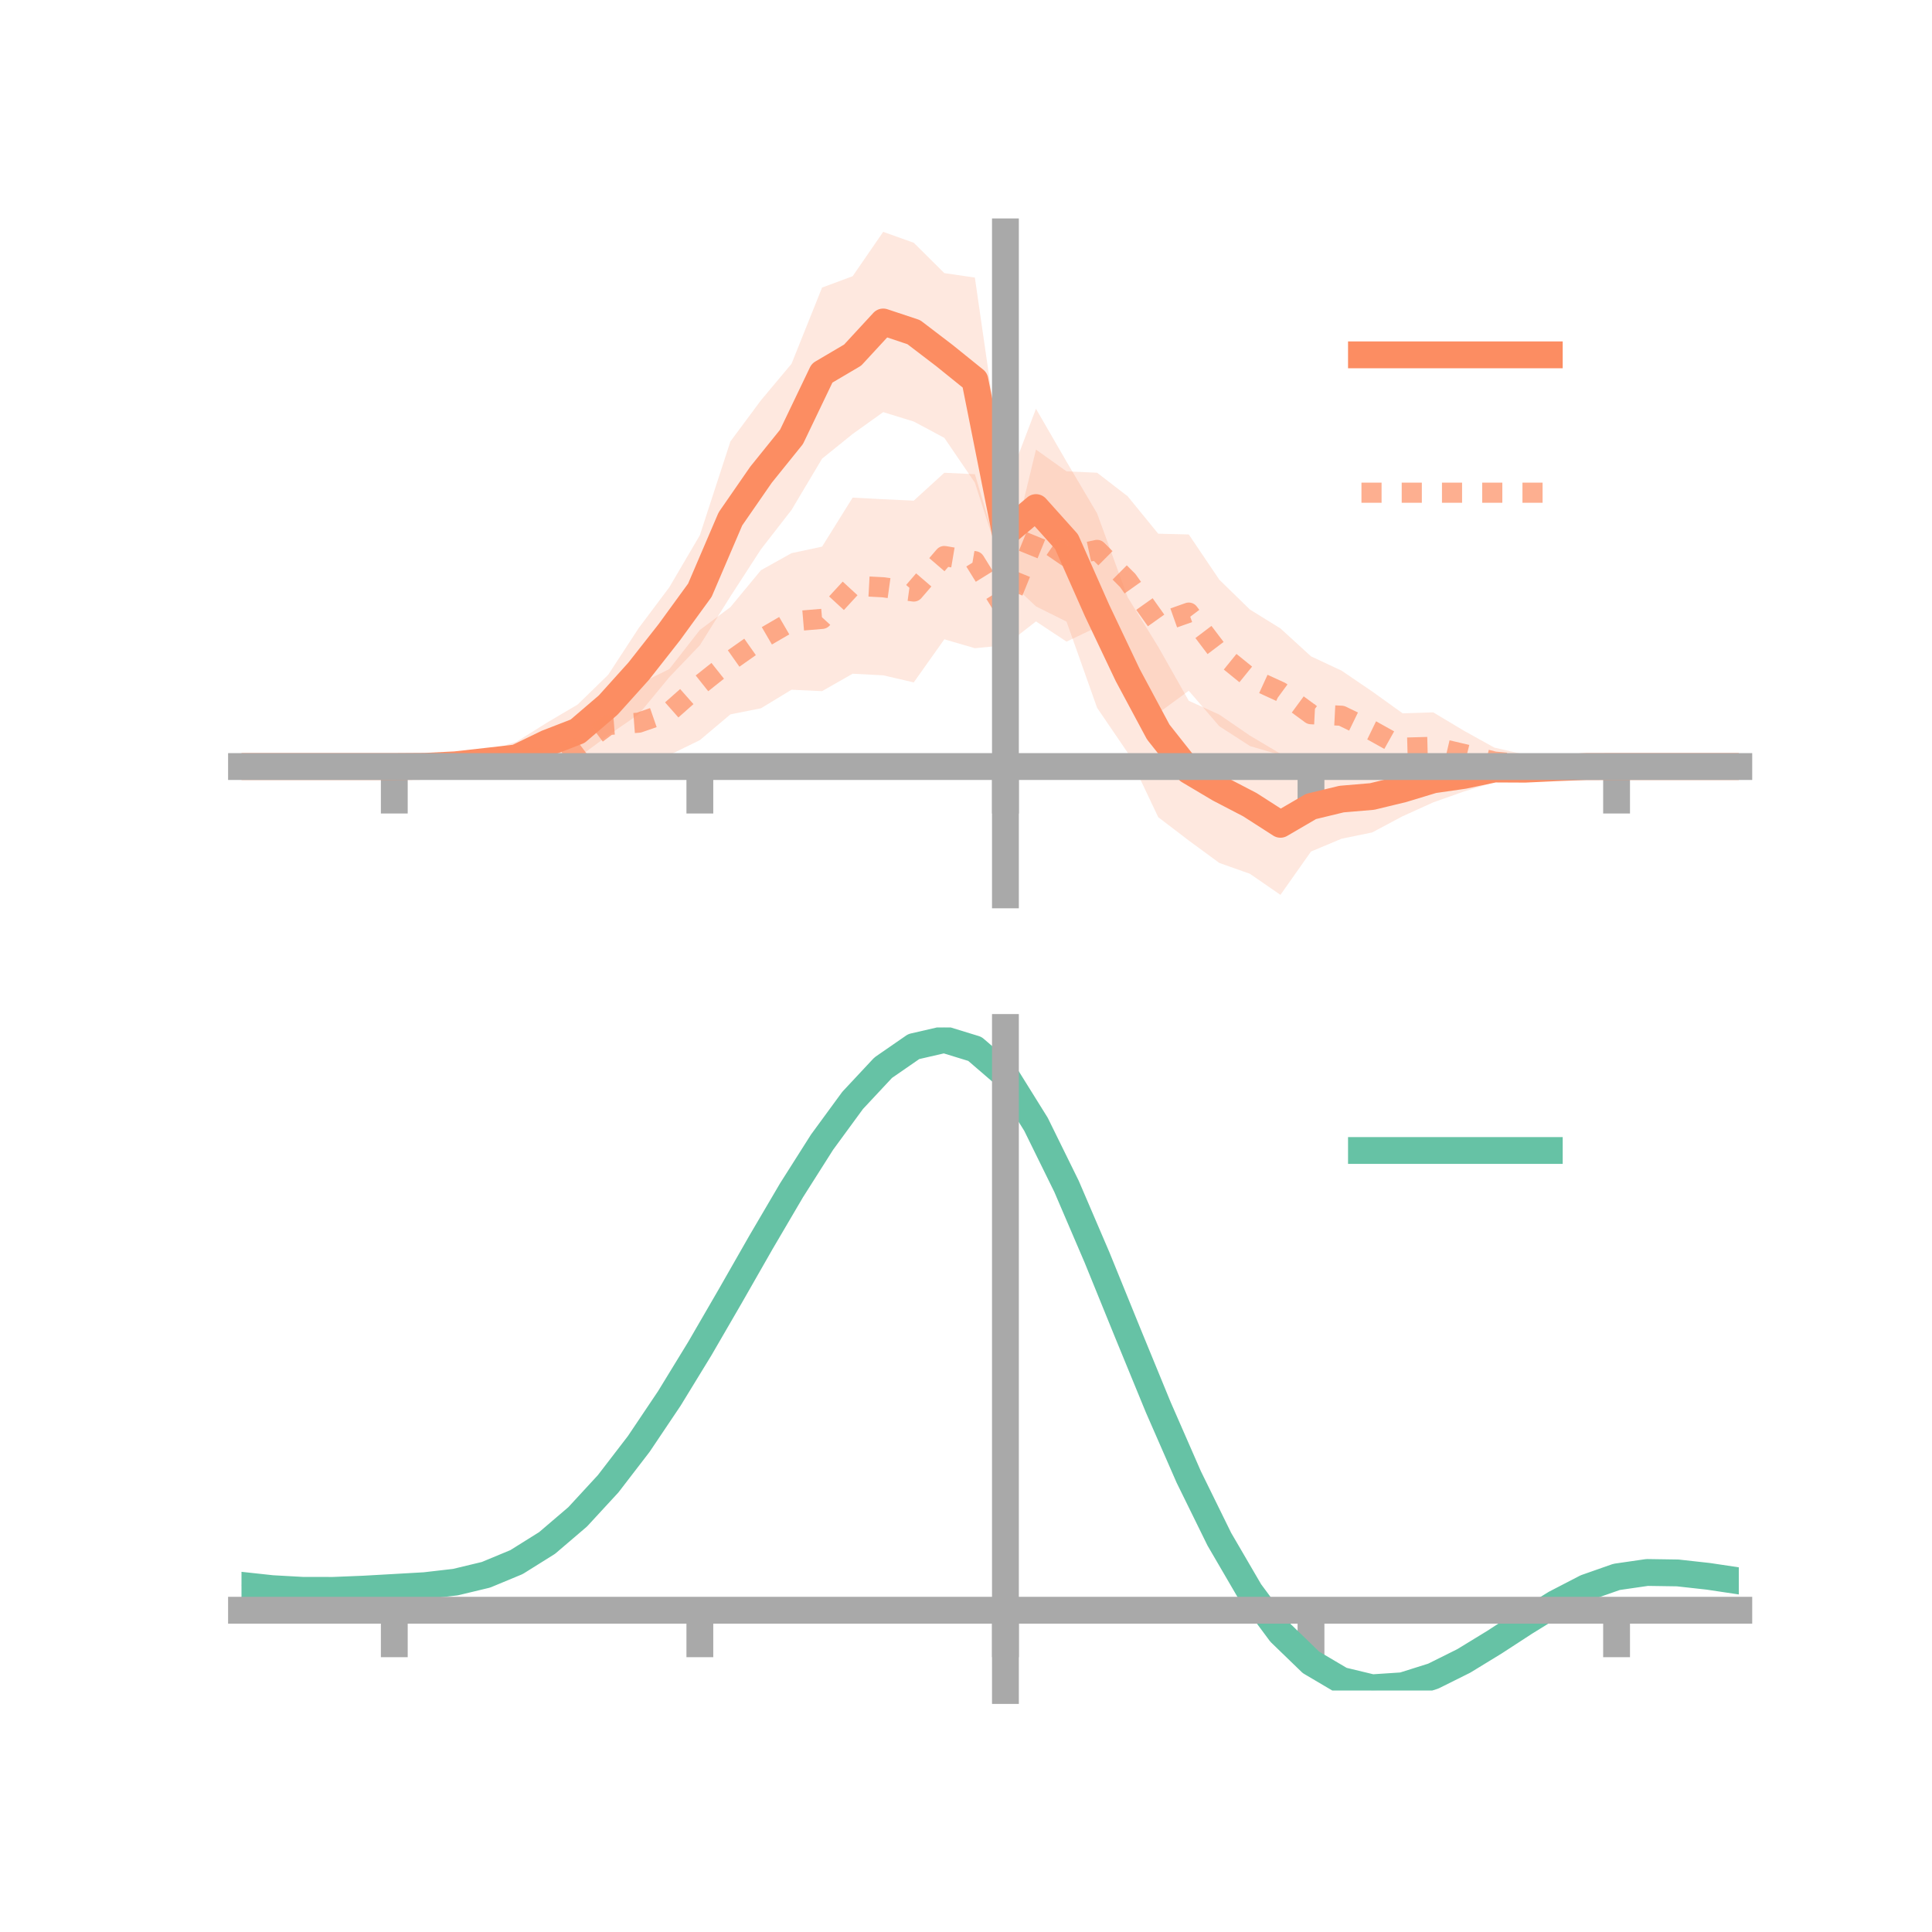 <?xml version="1.0" encoding="utf-8" standalone="no"?>
<!DOCTYPE svg PUBLIC "-//W3C//DTD SVG 1.1//EN"
  "http://www.w3.org/Graphics/SVG/1.1/DTD/svg11.dtd">
<!-- Created with matplotlib (https://matplotlib.org/) -->
<svg height="144pt" version="1.1" viewBox="0 0 144 144" width="144pt" xmlns="http://www.w3.org/2000/svg" xmlns:xlink="http://www.w3.org/1999/xlink">
 <defs>
  <style type="text/css">
*{stroke-linecap:butt;stroke-linejoin:round;}
  </style>
 </defs>
 <g id="figure_1">
  <g id="patch_1">
   <path d="M 0 144 
L 144 144 
L 144 0 
L 0 0 
z
" style="fill:none;"/>
  </g>
  <g id="axes_1">
   <g id="patch_2">
    <path d="M 18 66.698 
L 129.6 66.698 
L 129.6 17.28 
L 18 17.28 
z
" style="fill:none;"/>
   </g>
   <g id="PolyCollection_1">
    <path clip-path="url(#pd520736c63)" d="M 18 57.133 
L 18 57.133 
L 20.278 57.133 
L 22.555 57.133 
L 24.833 57.133 
L 27.11 57.133 
L 29.388 57.133 
L 31.665 56.958 
L 33.943 56.549 
L 36.22 56.011 
L 38.498 55.285 
L 40.776 53.857 
L 43.053 52.513 
L 45.331 50.294 
L 47.608 46.809 
L 49.886 43.772 
L 52.163 39.893 
L 54.441 32.901 
L 56.718 29.834 
L 58.996 27.114 
L 61.273 21.433 
L 63.551 20.588 
L 65.829 17.28 
L 68.106 18.095 
L 70.384 20.355 
L 72.661 20.69 
L 74.939 36.448 
L 77.216 30.467 
L 79.494 34.41 
L 81.771 38.265 
L 84.049 44.515 
L 86.327 48.207 
L 88.604 52.232 
L 90.882 53.264 
L 93.159 54.826 
L 95.437 56.179 
L 97.714 56.752 
L 99.992 56.605 
L 102.269 56.685 
L 104.547 56.794 
L 106.824 56.446 
L 109.102 56.596 
L 111.38 56.334 
L 113.657 56.593 
L 115.935 56.896 
L 118.212 56.996 
L 120.49 57.133 
L 122.767 57.133 
L 125.045 57.133 
L 127.322 57.133 
L 129.6 57.133 
L 129.6 57.133 
L 129.6 57.133 
L 127.322 57.133 
L 125.045 57.133 
L 122.767 57.133 
L 120.49 57.133 
L 118.212 57.279 
L 115.935 57.551 
L 113.657 58.067 
L 111.38 58.304 
L 109.102 58.998 
L 106.824 59.804 
L 104.547 60.836 
L 102.269 62.047 
L 99.992 62.513 
L 97.714 63.468 
L 95.437 66.698 
L 93.159 65.126 
L 90.882 64.32 
L 88.604 62.647 
L 86.327 60.908 
L 84.049 56.099 
L 81.771 52.755 
L 79.494 46.333 
L 77.216 45.197 
L 74.939 43.058 
L 72.661 35.975 
L 70.384 32.635 
L 68.106 31.419 
L 65.829 30.717 
L 63.551 32.347 
L 61.273 34.186 
L 58.996 38.008 
L 56.718 40.94 
L 54.441 44.453 
L 52.163 48.094 
L 49.886 50.472 
L 47.608 53.235 
L 45.331 54.809 
L 43.053 56.491 
L 40.776 56.915 
L 38.498 57.691 
L 36.22 57.484 
L 33.943 57.458 
L 31.665 57.277 
L 29.388 57.133 
L 27.11 57.133 
L 24.833 57.133 
L 22.555 57.133 
L 20.278 57.133 
L 18 57.133 
z
" style="fill:#fc8d62;fill-opacity:0.2;"/>
   </g>
   <g id="PolyCollection_2">
    <path clip-path="url(#pd520736c63)" d="M 18 57.133 
L 18 57.133 
L 20.278 57.133 
L 22.555 57.133 
L 24.833 57.133 
L 27.11 57.133 
L 29.388 57.133 
L 31.665 56.959 
L 33.943 56.692 
L 36.22 56.286 
L 38.498 55.422 
L 40.776 54.927 
L 43.053 53.457 
L 45.331 51.908 
L 47.608 50.996 
L 49.886 49.869 
L 52.163 46.952 
L 54.441 45.251 
L 56.718 42.5 
L 58.996 41.229 
L 61.273 40.743 
L 63.551 37.09 
L 65.829 37.211 
L 68.106 37.316 
L 70.384 35.237 
L 72.661 35.344 
L 74.939 42.926 
L 77.216 33.51 
L 79.494 35.133 
L 81.771 35.234 
L 84.049 36.989 
L 86.327 39.779 
L 88.604 39.835 
L 90.882 43.208 
L 93.159 45.43 
L 95.437 46.84 
L 97.714 48.92 
L 99.992 49.986 
L 102.269 51.533 
L 104.547 53.169 
L 106.824 53.094 
L 109.102 54.458 
L 111.38 55.722 
L 113.657 56.247 
L 115.935 56.631 
L 118.212 57.081 
L 120.49 57.132 
L 122.767 57.133 
L 125.045 57.133 
L 127.322 57.133 
L 129.6 57.133 
L 129.6 57.133 
L 129.6 57.133 
L 127.322 57.133 
L 125.045 57.133 
L 122.767 57.133 
L 120.49 57.134 
L 118.212 57.234 
L 115.935 57.442 
L 113.657 57.702 
L 111.38 57.806 
L 109.102 57.935 
L 106.824 58.238 
L 104.547 58.282 
L 102.269 57.375 
L 99.992 56.711 
L 97.714 57.545 
L 95.437 56.28 
L 93.159 55.602 
L 90.882 54.131 
L 88.604 51.486 
L 86.327 53.156 
L 84.049 49.532 
L 81.771 46.739 
L 79.494 47.823 
L 77.216 46.317 
L 74.939 48.092 
L 72.661 48.314 
L 70.384 47.65 
L 68.106 50.862 
L 65.829 50.335 
L 63.551 50.215 
L 61.273 51.513 
L 58.996 51.408 
L 56.718 52.791 
L 54.441 53.245 
L 52.163 55.165 
L 49.886 56.278 
L 47.608 56.732 
L 45.331 56.168 
L 43.053 58.021 
L 40.776 58.009 
L 38.498 57.592 
L 36.22 57.694 
L 33.943 57.495 
L 31.665 57.252 
L 29.388 57.133 
L 27.11 57.133 
L 24.833 57.133 
L 22.555 57.133 
L 20.278 57.133 
L 18 57.133 
z
" style="fill:#fc8d62;fill-opacity:0.2;"/>
   </g>
   <g id="matplotlib.axis_1">
    <g id="xtick_1">
     <g id="line2d_1">
      <defs>
       <path d="M 0 0 
L 0 3.5 
" id="me6db97d13f" style="stroke:#a9a9a9;stroke-width:2;"/>
      </defs>
      <g>
       <use style="fill:#a9a9a9;stroke:#a9a9a9;stroke-width:2;" x="29.388" xlink:href="#me6db97d13f" y="57.133"/>
      </g>
     </g>
    </g>
    <g id="xtick_2">
     <g id="line2d_2">
      <g>
       <use style="fill:#a9a9a9;stroke:#a9a9a9;stroke-width:2;" x="52.163" xlink:href="#me6db97d13f" y="57.133"/>
      </g>
     </g>
    </g>
    <g id="xtick_3">
     <g id="line2d_3">
      <g>
       <use style="fill:#a9a9a9;stroke:#a9a9a9;stroke-width:2;" x="74.939" xlink:href="#me6db97d13f" y="57.133"/>
      </g>
     </g>
    </g>
    <g id="xtick_4">
     <g id="line2d_4">
      <g>
       <use style="fill:#a9a9a9;stroke:#a9a9a9;stroke-width:2;" x="97.714" xlink:href="#me6db97d13f" y="57.133"/>
      </g>
     </g>
    </g>
    <g id="xtick_5">
     <g id="line2d_5">
      <g>
       <use style="fill:#a9a9a9;stroke:#a9a9a9;stroke-width:2;" x="120.49" xlink:href="#me6db97d13f" y="57.133"/>
      </g>
     </g>
    </g>
   </g>
   <g id="matplotlib.axis_2"/>
   <g id="line2d_6">
    <path clip-path="url(#pd520736c63)" d="M 18 57.133 
L 20.278 57.133 
L 22.555 57.133 
L 24.833 57.133 
L 27.11 57.133 
L 29.388 57.133 
L 31.665 57.118 
L 33.943 57.003 
L 36.22 56.747 
L 38.498 56.488 
L 40.776 55.386 
L 43.053 54.502 
L 45.331 52.551 
L 47.608 50.022 
L 49.886 47.122 
L 52.163 43.994 
L 54.441 38.677 
L 56.718 35.387 
L 58.996 32.561 
L 61.273 27.81 
L 63.551 26.467 
L 65.829 23.999 
L 68.106 24.757 
L 70.384 26.495 
L 72.661 28.333 
L 74.939 39.753 
L 77.216 37.832 
L 79.494 40.371 
L 81.771 45.51 
L 84.049 50.307 
L 86.327 54.557 
L 88.604 57.439 
L 90.882 58.792 
L 93.159 59.976 
L 95.437 61.439 
L 97.714 60.11 
L 99.992 59.559 
L 102.269 59.366 
L 104.547 58.815 
L 106.824 58.125 
L 109.102 57.797 
L 111.38 57.319 
L 113.657 57.33 
L 115.935 57.224 
L 118.212 57.138 
L 120.49 57.133 
L 122.767 57.133 
L 125.045 57.133 
L 127.322 57.133 
L 129.6 57.133 
" style="fill:none;stroke:#fc8d62;stroke-linecap:square;stroke-width:2;"/>
   </g>
   <g id="line2d_7">
    <path clip-path="url(#pd520736c63)" d="M 18 57.133 
L 20.278 57.133 
L 22.555 57.133 
L 24.833 57.133 
L 27.11 57.133 
L 29.388 57.133 
L 31.665 57.106 
L 33.943 57.094 
L 36.22 56.99 
L 38.498 56.507 
L 40.776 56.468 
L 43.053 55.739 
L 45.331 54.038 
L 47.608 53.864 
L 49.886 53.073 
L 52.163 51.058 
L 54.441 49.248 
L 56.718 47.645 
L 58.996 46.319 
L 61.273 46.128 
L 63.551 43.652 
L 65.829 43.773 
L 68.106 44.089 
L 70.384 41.443 
L 72.661 41.829 
L 74.939 45.509 
L 77.216 39.914 
L 79.494 41.478 
L 81.771 40.987 
L 84.049 43.261 
L 86.327 46.468 
L 88.604 45.66 
L 90.882 48.669 
L 93.159 50.516 
L 95.437 51.56 
L 97.714 53.233 
L 99.992 53.348 
L 102.269 54.454 
L 104.547 55.726 
L 106.824 55.666 
L 109.102 56.196 
L 111.38 56.764 
L 113.657 56.974 
L 115.935 57.037 
L 118.212 57.158 
L 120.49 57.133 
L 122.767 57.133 
L 125.045 57.133 
L 127.322 57.133 
L 129.6 57.133 
" style="fill:none;stroke:#fc8d62;stroke-dasharray:1.5,1.5;stroke-dashoffset:0;stroke-opacity:0.7;stroke-width:1.5;"/>
   </g>
   <g id="patch_3">
    <path d="M 74.939 66.698 
L 74.939 17.28 
" style="fill:none;stroke:#a9a9a9;stroke-linecap:square;stroke-linejoin:miter;stroke-width:2;"/>
   </g>
   <g id="patch_4">
    <path d="M 129.6 66.698 
L 129.6 17.28 
" style="fill:none;"/>
   </g>
   <g id="patch_5">
    <path d="M 18 57.133 
L 129.6 57.133 
" style="fill:none;stroke:#a9a9a9;stroke-linecap:square;stroke-linejoin:miter;stroke-width:2;"/>
   </g>
   <g id="patch_6">
    <path d="M 18 17.28 
L 129.6 17.28 
" style="fill:none;"/>
   </g>
   <g id="legend_1">
    <g id="line2d_8">
     <path d="M 101.475 26.449 
L 115.475 26.449 
" style="fill:none;stroke:#fc8d62;stroke-linecap:square;stroke-width:2;"/>
    </g>
    <g id="line2d_9"/>
    <g id="text_1">
     <!--   -->
     <defs>
      <path id="DejaVuSans-32"/>
     </defs>
     <g transform="translate(121.075 28.899)scale(0.07 -0.07)">
      <use xlink:href="#DejaVuSans-32"/>
     </g>
    </g>
    <g id="line2d_10">
     <path d="M 101.475 36.724 
L 115.475 36.724 
" style="fill:none;stroke:#fc8d62;stroke-dasharray:1.5,1.5;stroke-dashoffset:0;stroke-opacity:0.7;stroke-width:1.5;"/>
    </g>
    <g id="line2d_11"/>
    <g id="text_2">
     <!--   -->
     <g transform="translate(121.075 39.174)scale(0.07 -0.07)">
      <use xlink:href="#DejaVuSans-32"/>
     </g>
    </g>
   </g>
  </g>
  <g id="axes_2">
   <g id="patch_7">
    <path d="M 18 126 
L 129.6 126 
L 129.6 76.582 
L 18 76.582 
z
" style="fill:none;"/>
   </g>
   <g id="PolyCollection_3">
    <path clip-path="url(#peac2700b24)" d="M 18 118.197 
L 18 118.123 
L 20.278 118.38 
L 22.555 118.508 
L 24.833 118.504 
L 27.11 118.404 
L 29.388 118.267 
L 31.665 118.131 
L 33.943 117.862 
L 36.22 117.308 
L 38.498 116.351 
L 40.776 114.906 
L 43.053 112.926 
L 45.331 110.405 
L 47.608 107.376 
L 49.886 103.906 
L 52.163 100.097 
L 54.441 96.078 
L 56.718 92.001 
L 58.996 88.037 
L 61.273 84.373 
L 63.551 81.2 
L 65.829 78.716 
L 68.106 77.115 
L 70.384 76.582 
L 72.661 77.294 
L 74.939 79.287 
L 77.216 82.995 
L 79.494 87.691 
L 81.771 93.078 
L 84.049 98.76 
L 86.327 104.391 
L 88.604 109.676 
L 90.882 114.384 
L 93.159 118.346 
L 95.437 121.461 
L 97.714 123.686 
L 99.992 125.041 
L 102.269 125.594 
L 104.547 125.451 
L 106.824 124.744 
L 109.102 123.626 
L 111.38 122.255 
L 113.657 120.796 
L 115.935 119.407 
L 118.212 118.241 
L 120.49 117.448 
L 122.767 117.123 
L 125.045 117.164 
L 127.322 117.426 
L 129.6 117.78 
L 129.6 117.88 
L 129.6 117.88 
L 127.322 117.551 
L 125.045 117.31 
L 122.767 117.283 
L 120.49 117.618 
L 118.212 118.424 
L 115.935 119.617 
L 113.657 121.046 
L 111.38 122.551 
L 109.102 123.964 
L 106.824 125.116 
L 104.547 125.844 
L 102.269 126 
L 99.992 125.458 
L 97.714 124.124 
L 95.437 121.945 
L 93.159 118.912 
L 90.882 115.065 
L 88.604 110.5 
L 86.327 105.375 
L 84.049 99.913 
L 81.771 94.395 
L 79.494 89.162 
L 77.216 84.598 
L 74.939 80.992 
L 72.661 79.064 
L 70.384 78.377 
L 68.106 78.895 
L 65.829 80.442 
L 63.551 82.834 
L 61.273 85.883 
L 58.996 89.397 
L 56.718 93.192 
L 54.441 97.09 
L 52.163 100.928 
L 49.886 104.564 
L 47.608 107.876 
L 45.331 110.773 
L 43.053 113.193 
L 40.776 115.103 
L 38.498 116.509 
L 36.22 117.444 
L 33.943 117.984 
L 31.665 118.241 
L 29.388 118.365 
L 27.11 118.485 
L 24.833 118.569 
L 22.555 118.56 
L 20.278 118.434 
L 18 118.197 
z
" style="fill:#66c2a5;fill-opacity:0.2;"/>
   </g>
   <g id="matplotlib.axis_3">
    <g id="xtick_6">
     <g id="line2d_12">
      <g>
       <use style="fill:#a9a9a9;stroke:#a9a9a9;stroke-width:2;" x="29.388" xlink:href="#me6db97d13f" y="120.016"/>
      </g>
     </g>
    </g>
    <g id="xtick_7">
     <g id="line2d_13">
      <g>
       <use style="fill:#a9a9a9;stroke:#a9a9a9;stroke-width:2;" x="52.163" xlink:href="#me6db97d13f" y="120.016"/>
      </g>
     </g>
    </g>
    <g id="xtick_8">
     <g id="line2d_14">
      <g>
       <use style="fill:#a9a9a9;stroke:#a9a9a9;stroke-width:2;" x="74.939" xlink:href="#me6db97d13f" y="120.016"/>
      </g>
     </g>
    </g>
    <g id="xtick_9">
     <g id="line2d_15">
      <g>
       <use style="fill:#a9a9a9;stroke:#a9a9a9;stroke-width:2;" x="97.714" xlink:href="#me6db97d13f" y="120.016"/>
      </g>
     </g>
    </g>
    <g id="xtick_10">
     <g id="line2d_16">
      <g>
       <use style="fill:#a9a9a9;stroke:#a9a9a9;stroke-width:2;" x="120.49" xlink:href="#me6db97d13f" y="120.016"/>
      </g>
     </g>
    </g>
   </g>
   <g id="matplotlib.axis_4"/>
   <g id="line2d_17">
    <path clip-path="url(#peac2700b24)" d="M 18 118.16 
L 20.278 118.407 
L 22.555 118.534 
L 24.833 118.537 
L 27.11 118.445 
L 29.388 118.316 
L 31.665 118.186 
L 33.943 117.923 
L 36.22 117.376 
L 38.498 116.43 
L 40.776 115.005 
L 43.053 113.06 
L 45.331 110.589 
L 47.608 107.626 
L 49.886 104.235 
L 52.163 100.513 
L 54.441 96.584 
L 56.718 92.597 
L 58.996 88.717 
L 61.273 85.128 
L 63.551 82.017 
L 65.829 79.579 
L 68.106 78.005 
L 70.384 77.48 
L 72.661 78.179 
L 74.939 80.14 
L 77.216 83.797 
L 79.494 88.427 
L 81.771 93.736 
L 84.049 99.336 
L 86.327 104.883 
L 88.604 110.088 
L 90.882 114.724 
L 93.159 118.629 
L 95.437 121.703 
L 97.714 123.905 
L 99.992 125.249 
L 102.269 125.797 
L 104.547 125.647 
L 106.824 124.93 
L 109.102 123.795 
L 111.38 122.403 
L 113.657 120.921 
L 115.935 119.512 
L 118.212 118.333 
L 120.49 117.533 
L 122.767 117.203 
L 125.045 117.237 
L 127.322 117.489 
L 129.6 117.83 
" style="fill:none;stroke:#66c2a5;stroke-linecap:square;stroke-width:2;"/>
   </g>
   <g id="patch_8">
    <path d="M 74.939 126 
L 74.939 76.582 
" style="fill:none;stroke:#a9a9a9;stroke-linecap:square;stroke-linejoin:miter;stroke-width:2;"/>
   </g>
   <g id="patch_9">
    <path d="M 129.6 126 
L 129.6 76.582 
" style="fill:none;"/>
   </g>
   <g id="patch_10">
    <path d="M 18 120.016 
L 129.6 120.016 
" style="fill:none;stroke:#a9a9a9;stroke-linecap:square;stroke-linejoin:miter;stroke-width:2;"/>
   </g>
   <g id="patch_11">
    <path d="M 18 76.582 
L 129.6 76.582 
" style="fill:none;"/>
   </g>
   <g id="legend_2">
    <g id="line2d_18">
     <path d="M 101.475 85.751 
L 115.475 85.751 
" style="fill:none;stroke:#66c2a5;stroke-linecap:square;stroke-width:2;"/>
    </g>
    <g id="line2d_19"/>
    <g id="text_3">
     <!--   -->
     <g transform="translate(121.075 88.201)scale(0.07 -0.07)">
      <use xlink:href="#DejaVuSans-32"/>
     </g>
    </g>
   </g>
  </g>
 </g>
 <defs>
  <clipPath id="pd520736c63">
   <rect height="49.418" width="111.6" x="18" y="17.28"/>
  </clipPath>
  <clipPath id="peac2700b24">
   <rect height="49.418" width="111.6" x="18" y="76.582"/>
  </clipPath>
 </defs>
</svg>
